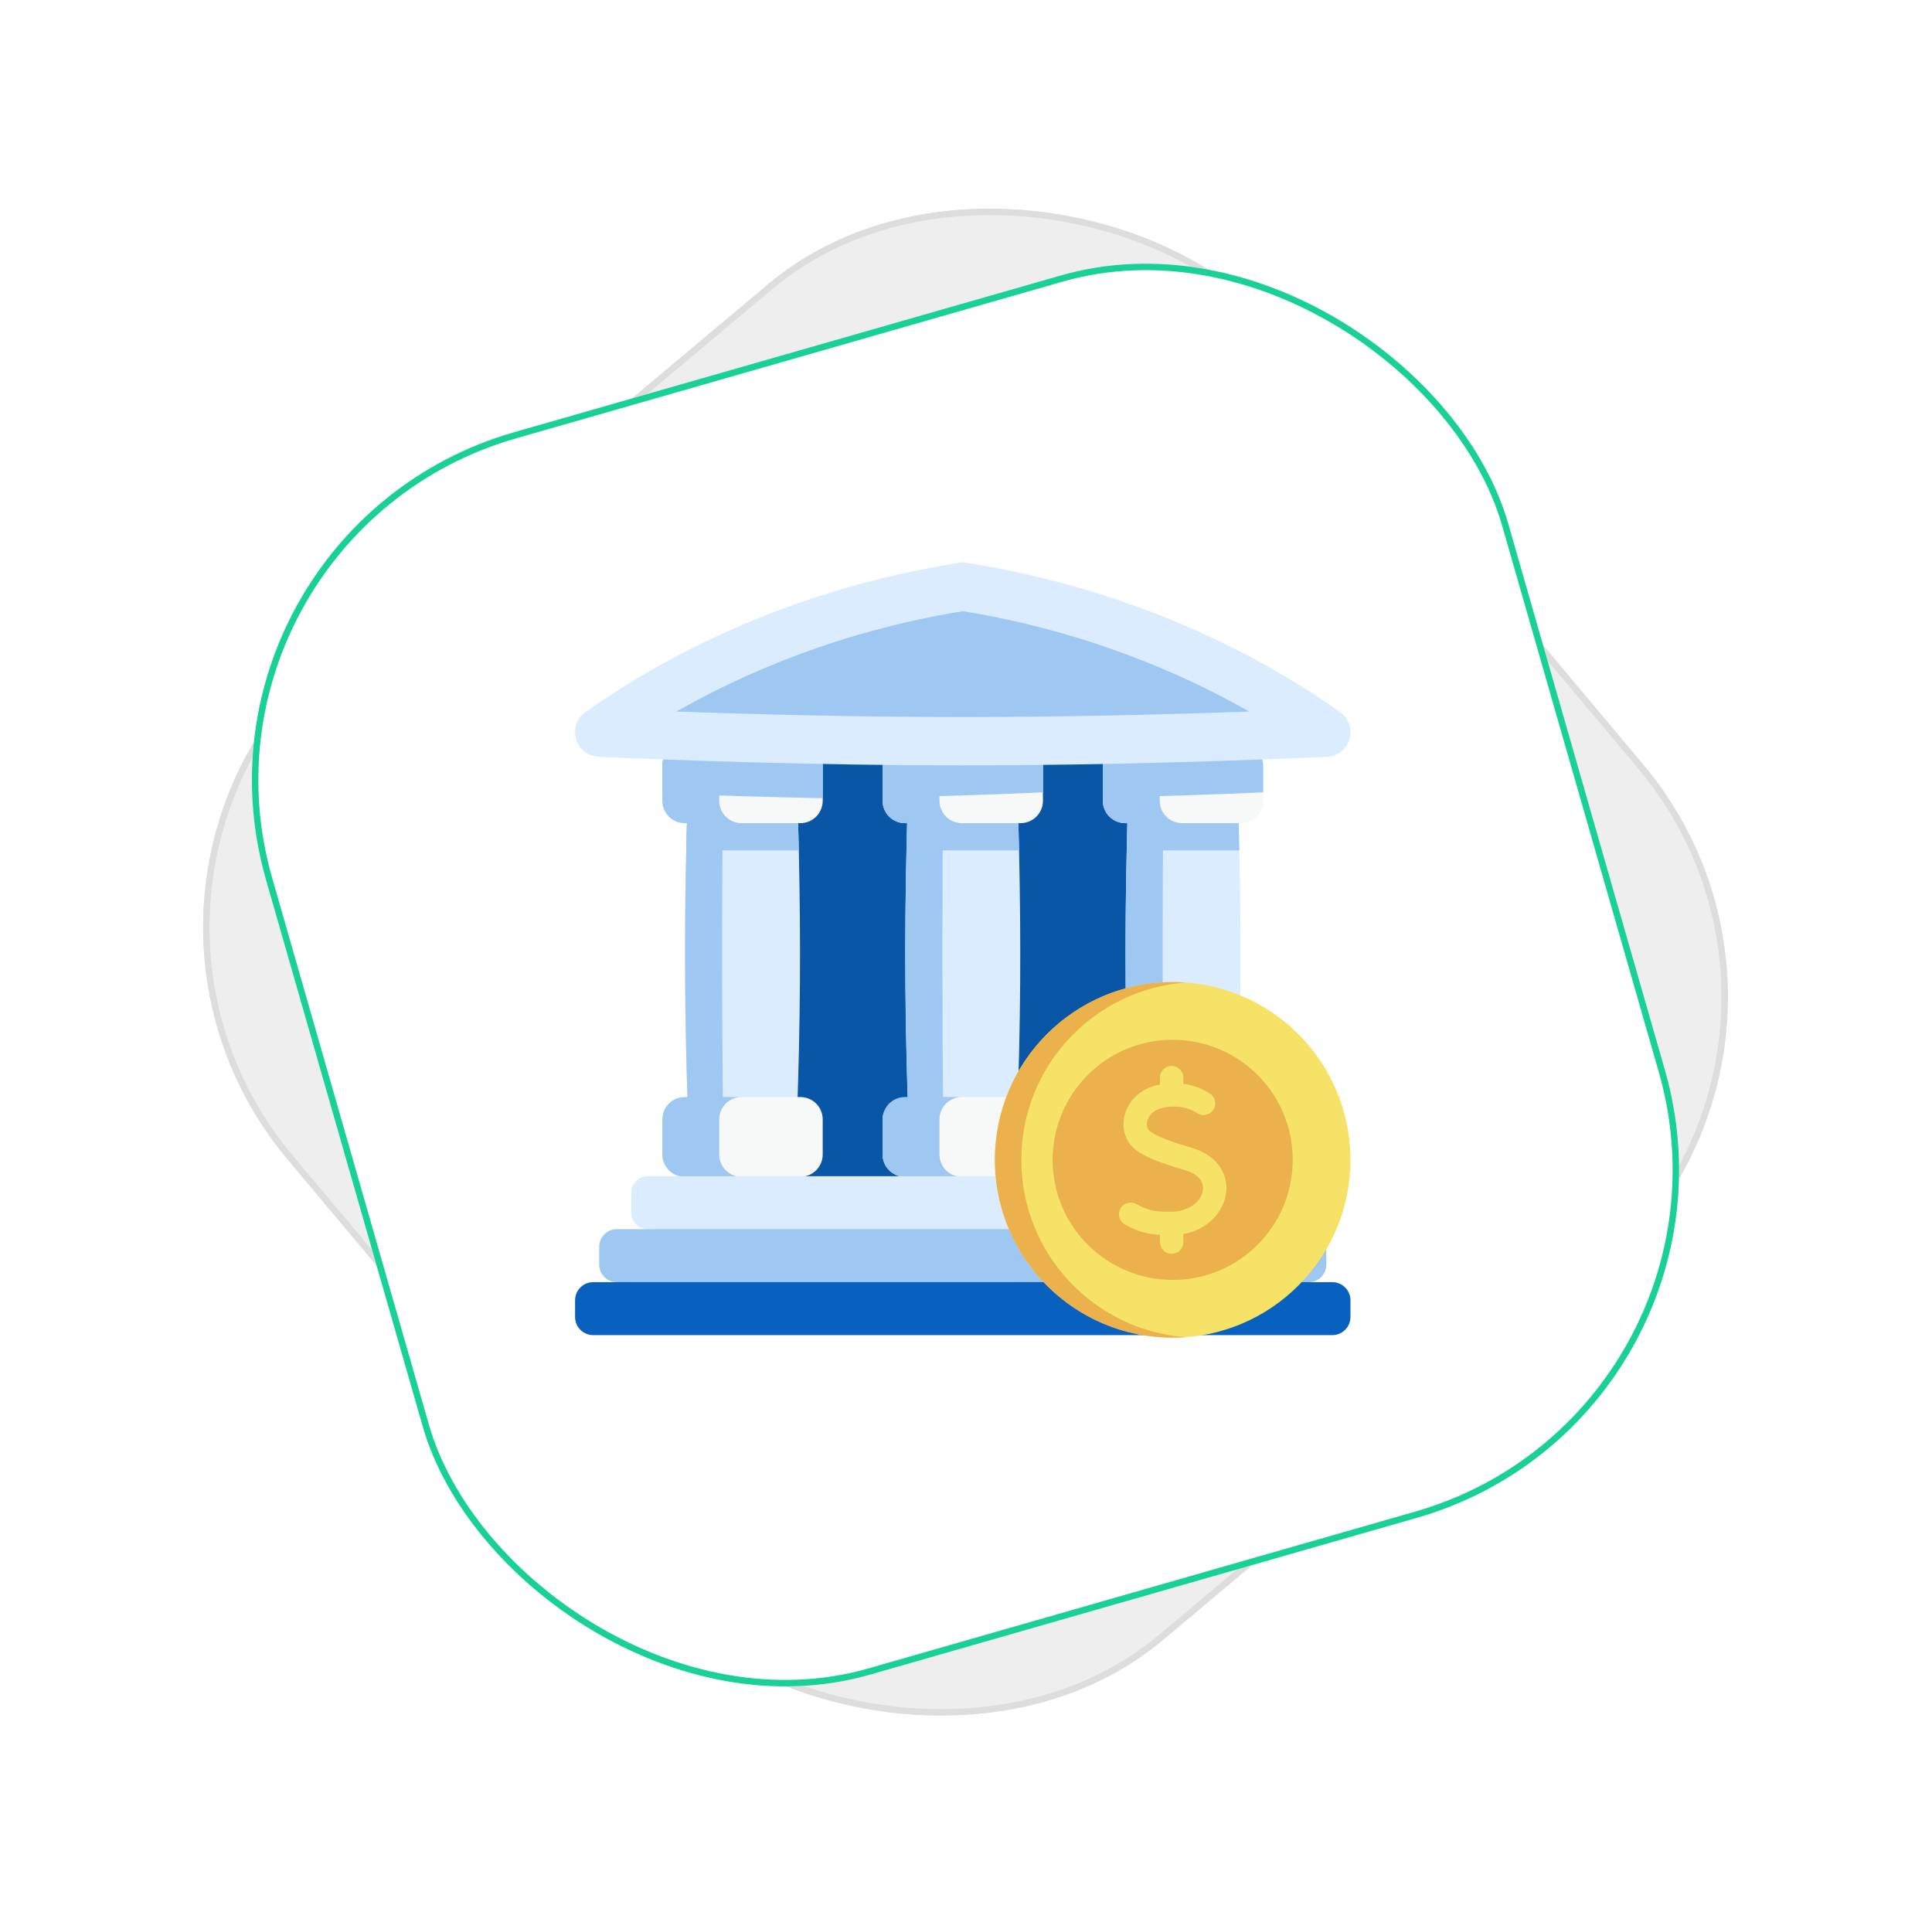 <svg width="299" height="298" viewBox="0 0 299 298" fill="none" xmlns="http://www.w3.org/2000/svg">
<g filter="url(#filter0_d)">
<rect x="8.539" y="134.558" width="200" height="200" rx="56" transform="rotate(-40 8.539 134.558)" fill="#EEEEEE"/>
<rect x="9.243" y="134.619" width="199" height="199" rx="55.5" transform="rotate(-40 9.243 134.619)" stroke="#DDDDDD"/>
</g>
<g filter="url(#filter1_d)">
<rect x="25.73" y="78.321" width="200" height="200" rx="56" transform="rotate(-16 25.73 78.321)" fill="white"/>
<rect x="26.349" y="78.664" width="199" height="199" rx="55.5" transform="rotate(-16 26.349 78.664)" stroke="#19D097"/>
</g>
<g clip-path="url(#clip0)">
<path d="M113.734 108.219H186.119V189.572H113.734V108.219Z" fill="#0955A6"/>
<path d="M123.349 172.645C117.725 174.597 112.103 174.597 106.479 172.645C105.974 158.155 105.882 146.08 106.202 131.59C106.274 128.342 106.366 125.092 106.479 121.844C112.103 119.893 117.725 119.893 123.349 121.844C123.463 125.092 123.554 128.342 123.626 131.59C123.946 146.08 123.855 158.155 123.349 172.645Z" fill="#DBECFF"/>
<path d="M123.627 131.59H106.203C106.275 128.343 106.366 125.092 106.48 121.845C112.104 119.893 117.726 119.893 123.35 121.845C123.464 125.092 123.555 128.343 123.627 131.59Z" fill="#9EC7F2"/>
<path d="M111.897 173.922C110.091 173.698 108.285 173.273 106.48 172.646C105.861 154.908 105.861 139.583 106.48 121.845C108.285 121.218 110.091 120.793 111.897 120.569C111.707 139.158 111.707 155.33 111.897 173.922Z" fill="#9EC7F2"/>
<path d="M127.325 118.498V123.917C127.325 125.83 125.775 127.381 123.862 127.381H114.771H114.45L108.611 127.263L106.307 127.381H105.97C104.055 127.381 102.504 125.83 102.504 123.917V118.498C102.504 116.583 104.055 115.032 105.97 115.032H123.862C125.775 115.032 127.325 116.583 127.325 118.498Z" fill="#F7F9F9"/>
<path d="M127.325 118.497V123.518C117.885 123.337 109.309 123.054 102.504 122.786V118.497C102.504 116.582 104.055 115.031 105.97 115.031H123.862C125.774 115.031 127.325 116.582 127.325 118.497Z" fill="#9EC7F2"/>
<path d="M114.77 127.381H105.967C104.055 127.381 102.504 125.83 102.504 123.918V118.496C102.504 116.583 104.055 115.033 105.967 115.033H114.77C112.857 115.033 111.306 116.583 111.306 118.496V123.918C111.306 125.83 112.857 127.381 114.77 127.381Z" fill="#9EC7F2"/>
<path d="M123.86 182.111L114.77 185.411L105.968 182.111C104.055 182.111 102.504 180.56 102.504 178.647V173.227C102.504 171.314 104.055 170.491 105.968 170.491L112.533 169.763H123.86C125.773 169.763 127.324 171.314 127.324 173.227V178.647C127.324 180.56 125.773 182.111 123.86 182.111Z" fill="#F7F9F9"/>
<path d="M114.77 182.111H105.967C104.055 182.111 102.504 180.561 102.504 178.648V173.226C102.504 171.314 104.055 169.763 105.967 169.763H112.273H114.77C112.857 169.763 111.306 171.314 111.306 173.226V178.648C111.306 180.561 112.857 182.111 114.77 182.111Z" fill="#9EC7F2"/>
<path d="M191.521 172.645C185.897 174.597 180.275 174.597 174.651 172.645C174.146 158.155 174.054 146.08 174.374 131.59C174.446 128.342 174.538 125.092 174.651 121.844C180.275 119.893 185.897 119.893 191.521 121.844C191.635 125.092 191.726 128.342 191.798 131.59C192.118 146.08 192.027 158.155 191.521 172.645Z" fill="#DBECFF"/>
<path d="M191.799 131.59H174.375C174.447 128.343 174.538 125.092 174.652 121.845C180.276 119.893 185.898 119.893 191.522 121.845C191.636 125.092 191.727 128.343 191.799 131.59Z" fill="#9EC7F2"/>
<path d="M180.069 173.922C178.263 173.698 176.457 173.273 174.651 172.646C174.033 154.908 174.033 139.583 174.651 121.845C176.457 121.218 178.263 120.793 180.069 120.569C179.879 139.158 179.879 155.33 180.069 173.922Z" fill="#9EC7F2"/>
<path d="M195.494 118.497V123.916C195.494 125.829 193.944 127.38 192.031 127.38H182.405L177.995 127.312L174.476 127.38H174.139C172.227 127.38 170.676 125.829 170.676 123.916V118.497C170.676 116.582 172.227 115.031 174.139 115.031H192.031C193.944 115.031 195.494 116.582 195.494 118.497Z" fill="#F7F9F9"/>
<path d="M195.495 118.497V122.614C189.095 122.891 180.456 123.209 170.676 123.431V118.497C170.676 116.582 172.227 115.031 174.139 115.031H192.031C193.944 115.031 195.495 116.582 195.495 118.497Z" fill="#9EC7F2"/>
<path d="M182.942 127.381H174.139C172.227 127.381 170.676 125.83 170.676 123.918V118.496C170.676 116.583 172.227 115.033 174.139 115.033H182.942C181.029 115.033 179.478 116.583 179.478 118.496V123.918C179.478 125.83 181.029 127.381 182.942 127.381Z" fill="#9EC7F2"/>
<path d="M157.435 172.645C151.811 174.597 146.189 174.597 140.565 172.645C140.06 158.155 139.968 146.08 140.288 131.59C140.36 128.342 140.452 125.092 140.565 121.844C146.189 119.893 151.811 119.893 157.435 121.844C157.549 125.092 157.64 128.342 157.712 131.59C158.032 146.08 157.941 158.155 157.435 172.645Z" fill="#DBECFF"/>
<path d="M157.713 131.59H140.289C140.361 128.343 140.452 125.092 140.566 121.845C146.19 119.893 151.812 119.893 157.436 121.845C157.55 125.092 157.641 128.343 157.713 131.59Z" fill="#9EC7F2"/>
<path d="M145.983 173.922C144.177 173.698 142.371 173.273 140.565 172.646C139.947 154.908 139.947 139.583 140.565 121.845C142.371 121.218 144.177 120.793 145.983 120.569C145.793 139.158 145.793 155.33 145.983 173.922Z" fill="#9EC7F2"/>
<path d="M161.409 118.497V123.916C161.409 125.829 159.858 127.38 157.945 127.38H148.46L146.004 127.263L140.39 127.38H140.053C138.141 127.38 136.59 125.829 136.59 123.916V118.497C136.59 116.582 138.141 115.031 140.053 115.031H157.945C159.858 115.031 161.409 116.582 161.409 118.497Z" fill="#F7F9F9"/>
<path d="M161.409 118.497V122.614C155.009 122.891 146.37 123.209 136.59 123.431V118.497C136.59 116.582 138.141 115.031 140.053 115.031H157.945C159.858 115.031 161.409 116.582 161.409 118.497Z" fill="#9EC7F2"/>
<path d="M148.856 127.381H140.053C138.141 127.381 136.59 125.83 136.59 123.918V118.496C136.59 116.583 138.141 115.033 140.053 115.033H148.856C146.943 115.033 145.392 116.583 145.392 118.496V123.918C145.392 125.83 146.943 127.381 148.856 127.381Z" fill="#9EC7F2"/>
<path d="M157.946 182.111L148.856 184.689L140.054 182.111C138.141 182.111 136.59 180.56 136.59 178.647V173.227C136.59 171.314 138.141 170.802 140.054 170.802L146.697 169.763H157.946C159.859 169.763 161.41 171.314 161.41 173.227V178.647C161.41 180.56 159.859 182.111 157.946 182.111Z" fill="#F7F9F9"/>
<path d="M148.856 182.111H140.053C138.141 182.111 136.59 180.561 136.59 178.648V173.226C136.59 171.314 138.141 169.763 140.053 169.763H148.856C146.943 169.763 145.392 171.314 145.392 173.226V178.648C145.392 180.561 146.943 182.111 148.856 182.111Z" fill="#9EC7F2"/>
<path d="M149.155 118.443C171.848 118.443 193.311 117.654 205.359 117.113C208.969 116.951 210.342 112.319 207.402 110.218C197.155 102.895 177.249 91.353 149 87.002C120.75 91.353 100.844 102.895 90.598 110.218C87.657 112.319 89.03 116.951 92.64 117.113C104.689 117.654 126.151 118.443 148.844 118.443H149.155Z" fill="#DBECFF"/>
<path d="M148.844 110.958C132.351 110.958 116.425 110.532 104.68 110.108C114.878 104.299 129.884 97.689 148.999 94.58C168.114 97.689 183.12 104.299 193.318 110.108C181.573 110.532 165.646 110.958 149.154 110.958H148.844Z" fill="#9EC7F2"/>
<path d="M197.718 190.212L148.999 194.311L100.28 190.212C98.846 190.212 97.684 189.049 97.684 187.615V184.611C97.684 183.177 98.846 182.014 100.28 182.014H197.718C199.153 182.014 200.315 183.177 200.315 184.611V187.615C200.315 189.049 199.153 190.212 197.718 190.212Z" fill="#DBECFF"/>
<path d="M202.547 198.409L149 202.508L95.453 198.409C93.952 198.409 92.734 197.192 92.734 195.69V192.93C92.734 191.429 93.952 190.211 95.453 190.211H202.547C204.049 190.211 205.266 191.429 205.266 192.93V195.69C205.266 197.192 204.049 198.409 202.547 198.409Z" fill="#9EC7F2"/>
<path d="M206.192 206.607H91.808C90.257 206.607 89 205.35 89 203.799V201.217C89 199.666 90.257 198.409 91.808 198.409H206.192C207.743 198.409 209 199.666 209 201.217V203.799C209 205.35 207.743 206.607 206.192 206.607Z" fill="#0861BF"/>
<path d="M181.484 206.997C196.68 206.997 208.999 194.679 208.999 179.482C208.999 164.286 196.68 151.968 181.484 151.968C166.288 151.968 153.969 164.286 153.969 179.482C153.969 194.679 166.288 206.997 181.484 206.997Z" fill="#F6E266"/>
<path d="M183.53 206.924C182.855 206.974 182.171 206.998 181.483 206.998C166.287 206.998 153.969 194.677 153.969 179.481C153.969 164.288 166.287 151.967 181.483 151.967C182.171 151.967 182.855 151.991 183.53 152.041C169.29 153.089 158.063 164.976 158.063 179.481C158.063 193.989 169.29 205.876 183.53 206.924Z" fill="#EAB14D"/>
<path d="M181.486 198.062C191.747 198.062 200.065 189.744 200.065 179.482C200.065 169.221 191.747 160.903 181.486 160.903C171.225 160.903 162.906 169.221 162.906 179.482C162.906 189.744 171.225 198.062 181.486 198.062Z" fill="#EAB14D"/>
<path d="M184.477 177.63C182.171 176.958 179.615 176.143 178.138 175.19C177.45 174.745 177.455 174.032 177.52 173.646C177.655 172.836 178.32 171.841 179.783 171.477C182.999 170.679 185.071 172.117 185.186 172.2C185.982 172.792 187.108 172.634 187.709 171.842C188.314 171.046 188.158 169.91 187.362 169.306C187.267 169.234 185.699 168.07 183.141 167.719V166.751C183.141 165.751 182.33 164.94 181.331 164.94C180.331 164.94 179.52 165.751 179.52 166.751V167.83C179.32 167.869 179.117 167.912 178.911 167.963C176.303 168.61 174.355 170.607 173.948 173.051C173.6 175.135 174.453 177.12 176.173 178.231C177.679 179.204 179.791 180.037 183.465 181.106C185.371 181.661 186.352 182.785 186.156 184.189C185.856 186.33 183.441 187.497 181.321 187.509C178.872 187.522 177.906 187.433 175.834 186.316C174.954 185.842 173.855 186.171 173.381 187.052C172.907 187.932 173.236 189.03 174.116 189.504C176.228 190.642 177.683 190.999 179.52 191.097V192.214C179.52 193.214 180.331 194.025 181.331 194.025C182.33 194.025 183.141 193.214 183.141 192.214V190.968C187.003 190.274 189.354 187.462 189.742 184.691C190.193 181.464 188.127 178.692 184.477 177.63Z" fill="#F6E266"/>
</g>
<defs>
<filter id="filter0_d" x="0.539" y="0" width="297.766" height="297.766" filterUnits="userSpaceOnUse" color-interpolation-filters="sRGB">
<feFlood flood-opacity="0" result="BackgroundImageFix"/>
<feColorMatrix in="SourceAlpha" type="matrix" values="0 0 0 0 0 0 0 0 0 0 0 0 0 0 0 0 0 0 127 0"/>
<feOffset dy="2"/>
<feGaussianBlur stdDeviation="4"/>
<feColorMatrix type="matrix" values="0 0 0 0 0 0 0 0 0 0 0 0 0 0 0 0 0 0 0.24 0"/>
<feBlend mode="normal" in2="BackgroundImageFix" result="effect1_dropShadow"/>
<feBlend mode="normal" in="SourceGraphic" in2="effect1_dropShadow" result="shape"/>
</filter>
<filter id="filter1_d" x="9.73" y="11.194" width="279.38" height="279.38" filterUnits="userSpaceOnUse" color-interpolation-filters="sRGB">
<feFlood flood-opacity="0" result="BackgroundImageFix"/>
<feColorMatrix in="SourceAlpha" type="matrix" values="0 0 0 0 0 0 0 0 0 0 0 0 0 0 0 0 0 0 127 0"/>
<feOffset dy="4"/>
<feGaussianBlur stdDeviation="8"/>
<feColorMatrix type="matrix" values="0 0 0 0 0.098 0 0 0 0 0.816 0 0 0 0 0.592 0 0 0 0.4 0"/>
<feBlend mode="normal" in2="BackgroundImageFix" result="effect1_dropShadow"/>
<feBlend mode="normal" in="SourceGraphic" in2="effect1_dropShadow" result="shape"/>
</filter>
<clipPath id="clip0">
<rect x="89" y="87" width="120" height="120" fill="white"/>
</clipPath>
</defs>
</svg>
